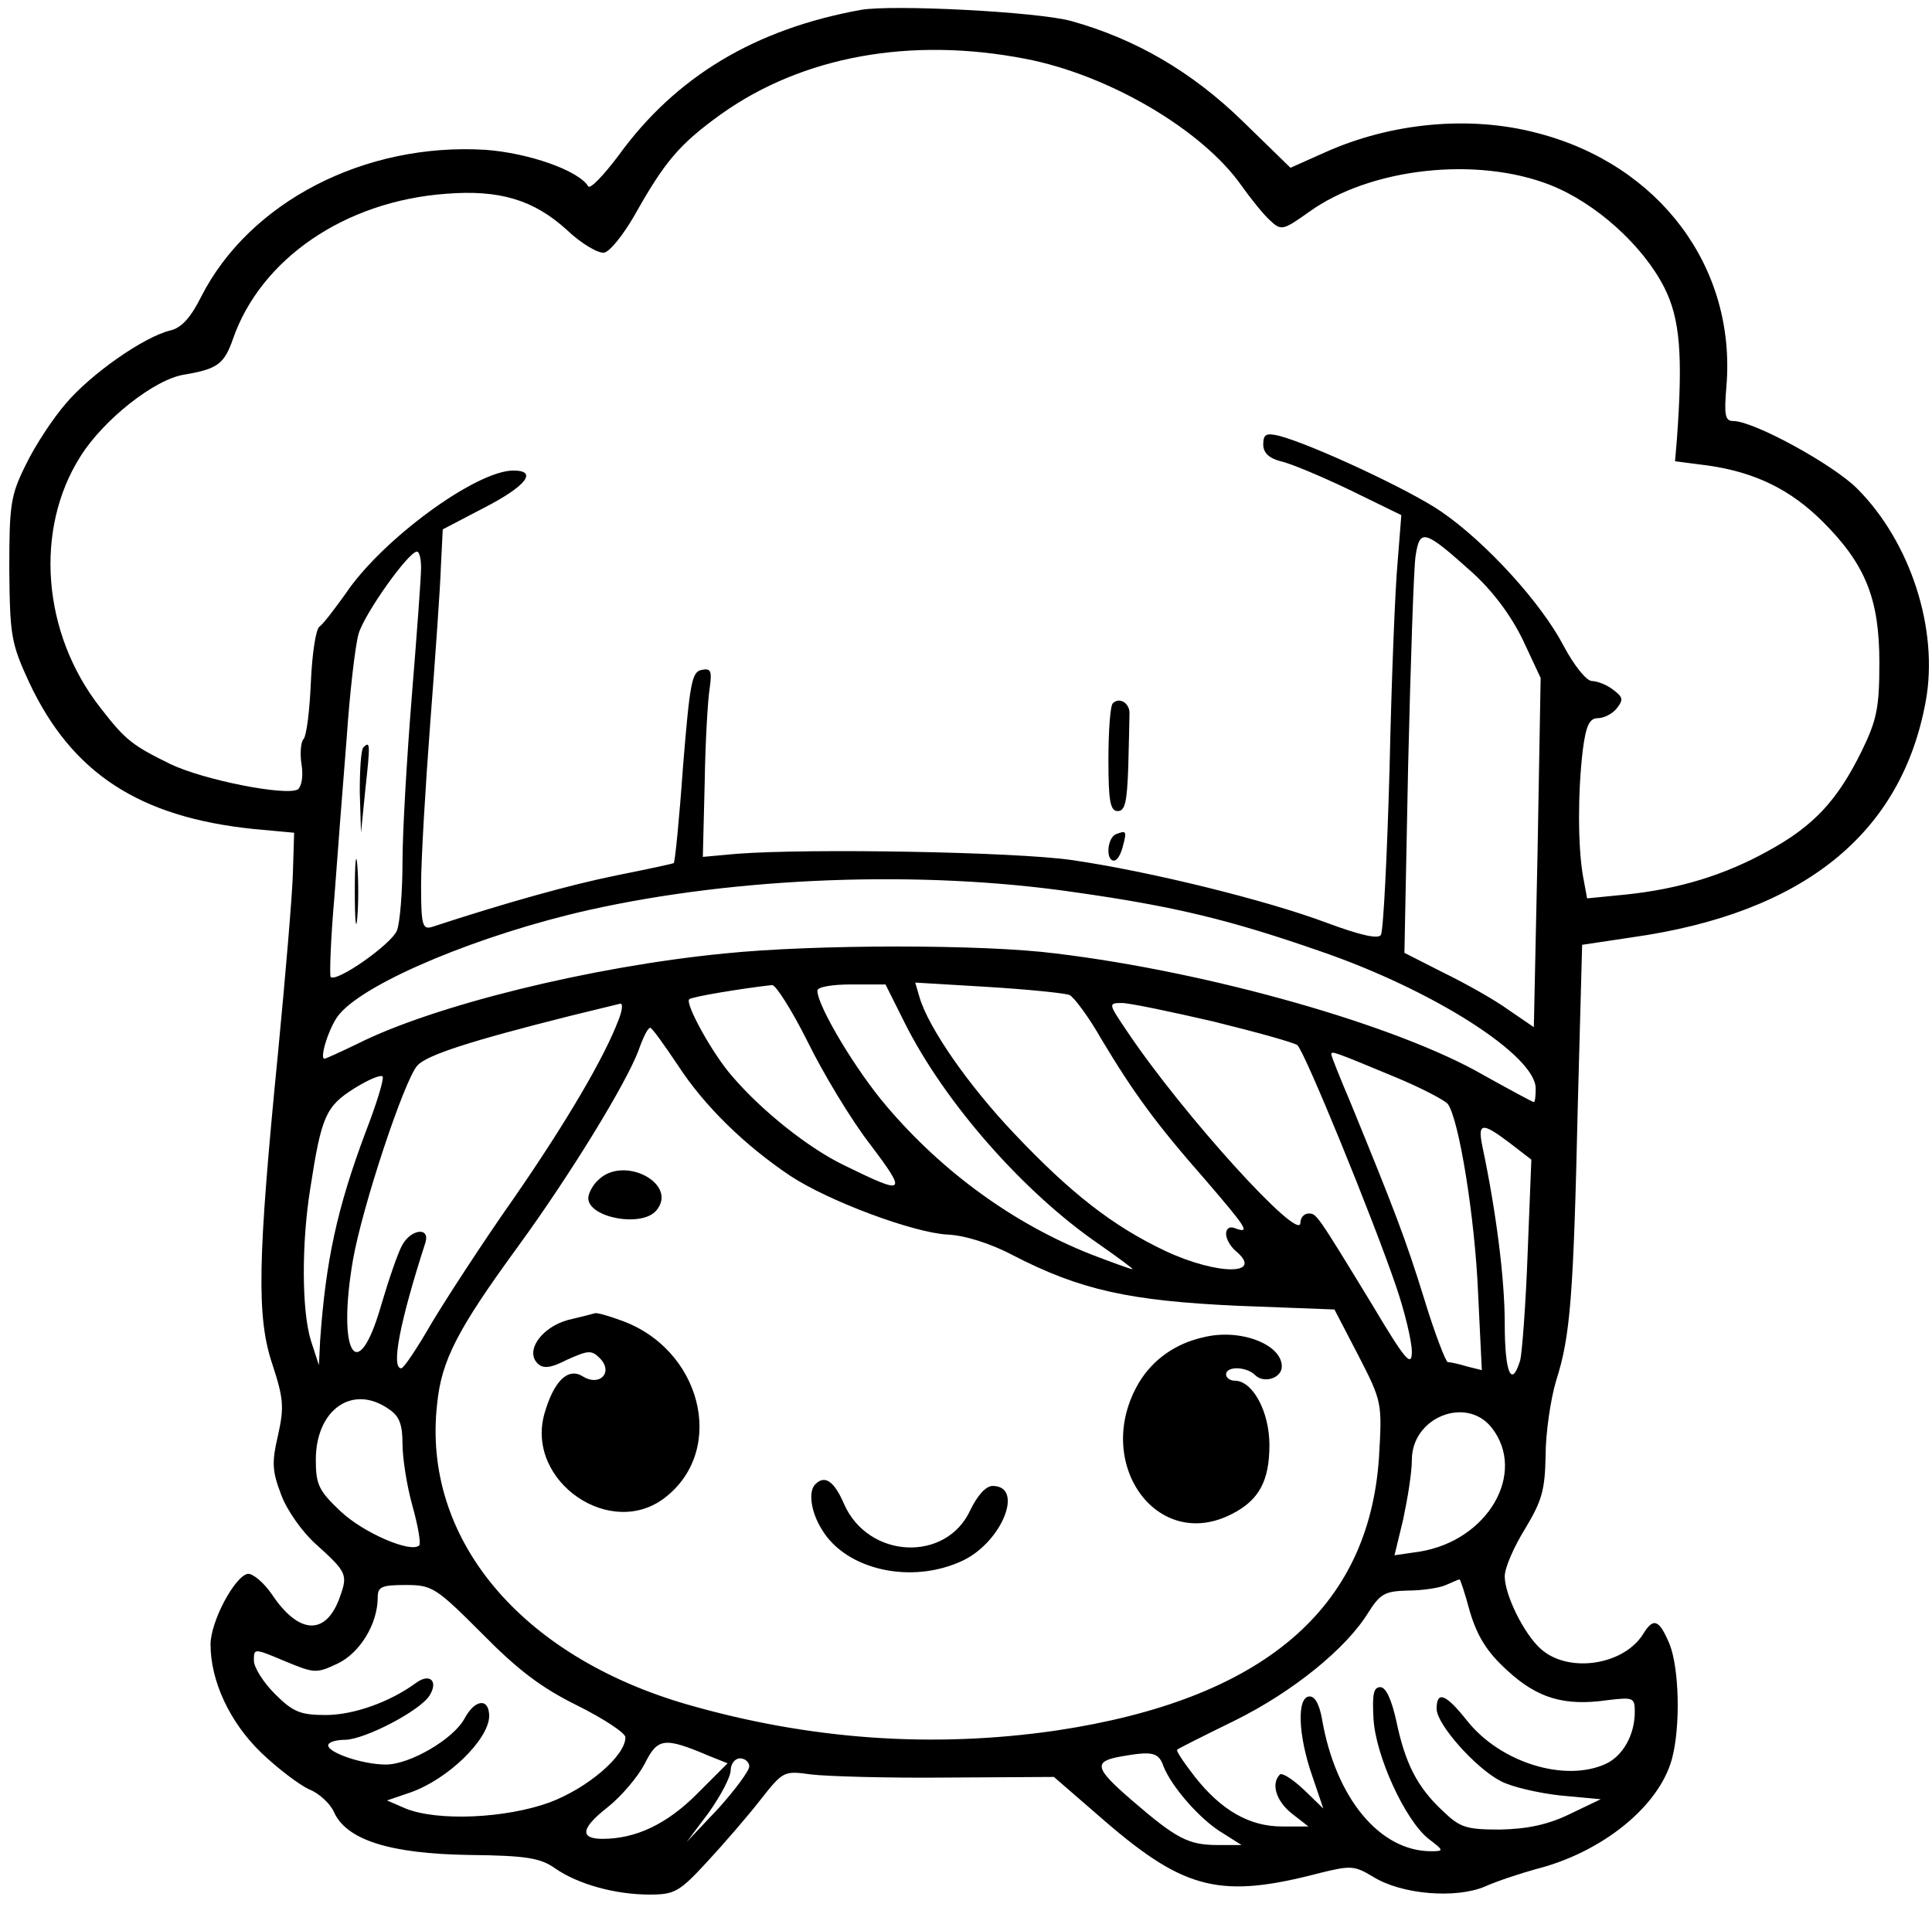<?xml version="1.0" standalone="no"?>
<!DOCTYPE svg PUBLIC "-//W3C//DTD SVG 20010904//EN"
 "http://www.w3.org/TR/2001/REC-SVG-20010904/DTD/svg10.dtd">
<svg version="1.0" xmlns="http://www.w3.org/2000/svg"
 width="312pt" height="308pt" viewBox="0 0 312 308"
 preserveAspectRatio="xMidYMid meet">

<g transform="translate(0,308) scale(0.1,-0.1)"
stroke="none">
<path d="M1390 3064 c-171 -31 -299 -108 -391 -235 -24 -32 -46 -55 -49 -50
-16 26 -97 54 -166 59 -195 12 -381 -84 -459 -237 -17 -34 -32 -51 -51 -55
-43 -11 -127 -70 -167 -117 -21 -24 -50 -68 -65 -99 -25 -50 -27 -65 -27 -170
1 -107 3 -119 32 -182 69 -147 178 -218 363 -237 l65 -6 -2 -65 c-1 -36 -12
-166 -24 -290 -33 -335 -35 -427 -9 -504 18 -55 19 -69 9 -114 -10 -43 -10
-57 5 -96 9 -25 34 -60 55 -79 51 -46 53 -50 40 -86 -22 -63 -66 -62 -110 4
-13 19 -31 34 -39 33 -21 -4 -60 -77 -60 -114 0 -59 31 -126 82 -175 27 -26
62 -52 77 -59 16 -6 34 -23 40 -36 20 -46 91 -68 218 -70 94 -1 116 -5 140
-22 36 -25 96 -42 152 -42 40 0 48 4 93 53 26 28 65 73 86 100 37 47 38 47 82
41 25 -3 123 -6 219 -5 l173 1 83 -72 c129 -111 187 -125 347 -83 49 12 55 12
85 -6 46 -29 134 -36 181 -16 20 9 57 21 82 28 107 27 199 101 220 178 14 52
12 146 -4 186 -17 40 -26 43 -43 15 -32 -50 -121 -63 -165 -23 -27 24 -58 87
-58 117 0 14 15 48 33 77 27 45 32 62 33 118 0 36 8 91 17 121 23 72 28 135
35 445 l7 259 80 12 c277 39 436 167 475 382 21 116 -25 257 -111 343 -39 39
-167 109 -200 109 -13 0 -15 9 -11 56 16 192 -108 358 -305 409 -109 29 -236
17 -343 -31 l-56 -25 -77 75 c-82 80 -173 133 -277 162 -54 15 -289 27 -340
18z m266 -79 c135 -26 286 -115 349 -205 15 -21 35 -46 46 -56 18 -17 21 -16
62 13 99 72 272 91 391 44 73 -29 149 -97 184 -166 25 -50 30 -108 20 -245
l-3 -35 54 -7 c76 -11 133 -39 185 -91 69 -69 91 -125 91 -227 0 -73 -4 -93
-29 -144 -39 -79 -77 -120 -150 -160 -70 -39 -144 -62 -232 -71 l-61 -6 -7 38
c-8 49 -8 134 0 201 5 40 11 52 24 52 10 0 24 7 31 16 11 14 10 18 -6 30 -10
8 -26 14 -34 14 -9 0 -29 25 -46 57 -36 69 -125 167 -198 217 -51 35 -208 108
-261 122 -21 5 -26 3 -26 -14 0 -13 9 -22 28 -27 15 -3 65 -24 111 -46 l84
-41 -6 -76 c-4 -42 -10 -193 -13 -334 -4 -141 -10 -262 -14 -268 -4 -7 -32 -1
-86 19 -98 37 -289 84 -414 102 -91 13 -421 19 -540 10 l-55 -5 3 120 c1 65 5
134 8 152 4 29 2 33 -13 30 -16 -3 -19 -22 -30 -156 -6 -85 -13 -155 -15 -156
-1 -1 -43 -10 -93 -20 -74 -15 -178 -44 -297 -83 -16 -5 -18 3 -18 68 0 40 7
159 15 264 8 104 16 217 17 250 l3 60 67 35 c68 35 87 60 47 60 -60 0 -212
-111 -271 -199 -18 -25 -36 -49 -42 -53 -6 -4 -12 -44 -14 -90 -2 -46 -7 -87
-12 -92 -4 -4 -6 -23 -3 -41 3 -19 0 -35 -6 -40 -19 -11 -152 15 -206 41 -61
30 -72 38 -113 91 -94 120 -107 288 -32 406 37 59 120 125 168 132 53 9 64 17
78 57 45 130 181 223 344 235 87 7 142 -10 195 -58 24 -23 52 -39 61 -37 9 2
30 28 48 59 50 89 73 116 141 165 131 93 305 125 491 89z m722 -830 c33 -30
62 -69 81 -108 l29 -62 -5 -282 -6 -282 -41 28 c-22 16 -70 43 -105 60 l-63
32 6 302 c4 166 9 319 12 339 7 45 14 43 92 -27z m-1698 8 c0 -16 -7 -109 -15
-208 -8 -99 -15 -219 -15 -267 0 -48 -4 -98 -9 -111 -9 -22 -97 -84 -107 -75
-2 3 0 61 6 129 5 68 14 185 20 259 5 74 14 149 19 166 9 32 80 132 94 133 4
1 7 -11 7 -26z m1055 -524 c163 -23 252 -45 396 -95 184 -63 349 -169 349
-222 0 -12 -1 -22 -3 -22 -2 0 -39 20 -82 44 -139 80 -441 166 -690 196 -116
15 -388 15 -535 0 -215 -21 -470 -84 -593 -146 -27 -13 -51 -24 -53 -24 -9 0
9 56 25 73 45 52 228 128 401 167 241 54 539 65 785 29z m-431 -241 c25 -51
70 -126 101 -166 61 -81 58 -83 -42 -34 -56 27 -131 86 -180 143 -32 36 -77
118 -70 125 3 4 88 18 134 23 6 0 32 -41 57 -91z m157 30 c64 -128 191 -273
313 -357 33 -23 57 -41 55 -41 -3 0 -33 11 -67 24 -124 49 -239 132 -330 239
-49 57 -112 162 -112 187 0 6 24 10 55 10 l55 0 31 -62z m266 45 c7 -3 31 -35
52 -72 51 -85 87 -135 167 -226 67 -78 74 -88 49 -79 -9 4 -15 0 -15 -9 0 -8
7 -20 15 -27 48 -40 -28 -40 -112 -1 -87 41 -155 95 -245 190 -74 78 -138 170
-153 220 l-7 24 117 -7 c65 -4 124 -10 132 -13z m-728 -40 c-23 -61 -84 -165
-169 -288 -50 -71 -109 -162 -133 -202 -23 -40 -45 -73 -49 -73 -17 0 -2 76
39 203 8 26 -24 22 -38 -5 -7 -13 -22 -57 -34 -98 -38 -131 -71 -76 -45 75 15
86 83 291 104 314 15 17 87 40 246 80 41 10 78 19 82 20 4 0 3 -11 -3 -26z
m961 -3 c69 -17 130 -34 135 -38 11 -8 122 -279 160 -391 14 -41 25 -88 25
-104 0 -26 -10 -15 -63 74 -92 151 -91 149 -104 149 -7 0 -13 -7 -13 -15 0
-34 -189 174 -279 308 -31 46 -32 47 -9 47 12 0 79 -14 148 -30z m-865 -71
c43 -66 108 -129 181 -178 62 -41 199 -92 254 -95 27 -1 69 -14 105 -33 110
-57 190 -74 363 -82 l157 -6 39 -75 c38 -74 38 -76 33 -163 -16 -246 -188
-392 -521 -442 -199 -29 -398 -15 -596 42 -270 78 -429 269 -404 486 7 70 33
120 130 253 86 118 175 264 195 317 7 20 15 37 19 37 3 0 23 -28 45 -61z
m1159 -19 c41 -17 79 -37 84 -43 18 -24 44 -184 49 -306 l6 -124 -24 6 c-13 4
-27 7 -31 7 -3 0 -21 46 -38 102 -30 97 -49 146 -119 317 -17 40 -31 75 -31
78 0 6 3 5 104 -37z m-1663 -87 c-47 -125 -65 -210 -74 -338 l-2 -40 -13 40
c-15 49 -15 158 -1 245 18 117 25 133 71 162 24 15 44 23 46 19 2 -5 -10 -44
-27 -88z m1847 -19 l35 -27 -6 -151 c-3 -83 -9 -161 -12 -173 -14 -46 -25 -21
-25 60 0 72 -14 181 -36 285 -8 39 -1 40 44 6z m-1810 -430 c17 -11 22 -25 22
-56 0 -23 7 -68 16 -100 9 -32 14 -61 11 -64 -13 -13 -90 20 -127 55 -35 33
-40 43 -40 83 0 82 60 123 118 82z m1781 -30 c57 -73 -6 -182 -116 -200 l-41
-6 14 58 c7 33 14 75 14 96 0 69 88 104 129 52z m-35 -298 c12 -39 27 -64 60
-94 49 -45 92 -58 162 -48 42 5 44 4 44 -19 0 -37 -19 -71 -47 -84 -66 -30
-170 2 -224 70 -34 43 -49 49 -49 19 0 -25 63 -96 104 -117 17 -9 60 -19 96
-23 l65 -6 -50 -24 c-35 -17 -68 -24 -112 -25 -55 0 -65 3 -93 30 -42 39 -61
78 -75 145 -8 36 -17 55 -26 55 -11 0 -13 -12 -11 -50 3 -60 51 -165 89 -195
25 -19 25 -20 4 -20 -83 0 -154 86 -176 213 -4 23 -11 37 -20 37 -21 0 -19
-62 4 -128 l18 -53 -31 30 c-18 17 -35 28 -39 25 -15 -15 -6 -43 19 -63 l27
-21 -43 0 c-52 0 -98 26 -141 81 -17 22 -30 41 -28 43 2 2 44 23 93 47 93 46
180 116 216 175 19 30 27 34 63 35 23 0 51 4 62 9 11 5 21 9 22 9 1 1 9 -23
17 -53z m-1596 -34 c58 -59 96 -88 155 -117 42 -21 77 -44 77 -51 0 -30 -61
-82 -122 -105 -71 -26 -181 -31 -233 -10 l-30 13 38 13 c60 21 126 85 127 123
0 30 -23 28 -40 -4 -18 -33 -88 -74 -127 -74 -37 0 -93 19 -93 31 0 5 12 9 28
9 32 1 121 47 136 72 14 23 0 36 -22 20 -42 -31 -101 -52 -146 -52 -41 0 -53
5 -82 34 -19 19 -34 43 -34 54 0 20 0 20 50 -1 48 -20 51 -20 85 -4 36 17 65
64 65 107 0 17 6 20 45 20 43 0 49 -4 123 -78z m367 -198 l30 -12 -50 -50
c-48 -48 -98 -72 -152 -72 -37 0 -35 17 7 50 23 18 50 50 61 71 21 42 31 44
104 13z m734 -17 c13 -33 60 -87 96 -108 l30 -19 -38 0 c-48 0 -67 10 -140 73
-59 51 -62 62 -17 70 51 9 61 7 69 -16z m-669 0 c0 -7 -23 -38 -50 -68 l-51
-54 36 48 c19 27 35 57 35 68 0 10 7 19 15 19 8 0 15 -6 15 -13z"/>
<path d="M1797 1944 c-4 -4 -7 -45 -7 -91 0 -67 3 -83 15 -83 12 0 15 15 17
70 1 39 2 78 2 87 1 17 -16 28 -27 17z"/>
<path d="M1803 1733 c-15 -5 -18 -43 -4 -43 5 0 11 10 14 22 7 26 6 27 -10 21z"/>
<path d="M587 1873 c-4 -3 -6 -36 -6 -72 l2 -66 7 70 c8 73 8 79 -3 68z"/>
<path d="M573 1640 c0 -47 2 -66 4 -42 2 23 2 61 0 85 -2 23 -4 4 -4 -43z"/>
<path d="M966 1174 c-9 -8 -16 -22 -16 -29 0 -32 87 -48 110 -20 36 43 -53 90
-94 49z"/>
<path d="M917 948 c-43 -12 -69 -50 -49 -70 9 -9 21 -8 48 6 34 15 39 16 53 2
22 -23 -1 -46 -28 -29 -24 15 -47 -8 -62 -61 -30 -109 108 -204 196 -134 99
78 57 241 -74 286 -19 7 -37 12 -40 11 -3 -1 -23 -6 -44 -11z"/>
<path d="M1943 920 c-45 -10 -81 -36 -103 -72 -77 -128 27 -277 150 -213 43
22 60 53 60 111 0 54 -27 104 -56 104 -8 0 -14 5 -14 10 0 14 33 13 47 -1 14
-14 43 -5 43 14 0 36 -68 62 -127 47z"/>
<path d="M1317 683 c-12 -11 -8 -44 10 -73 39 -66 146 -90 229 -50 63 31 98
120 47 120 -11 0 -25 -16 -36 -39 -39 -85 -165 -79 -204 10 -16 37 -31 47 -46
32z"/>
</g>
</svg>
